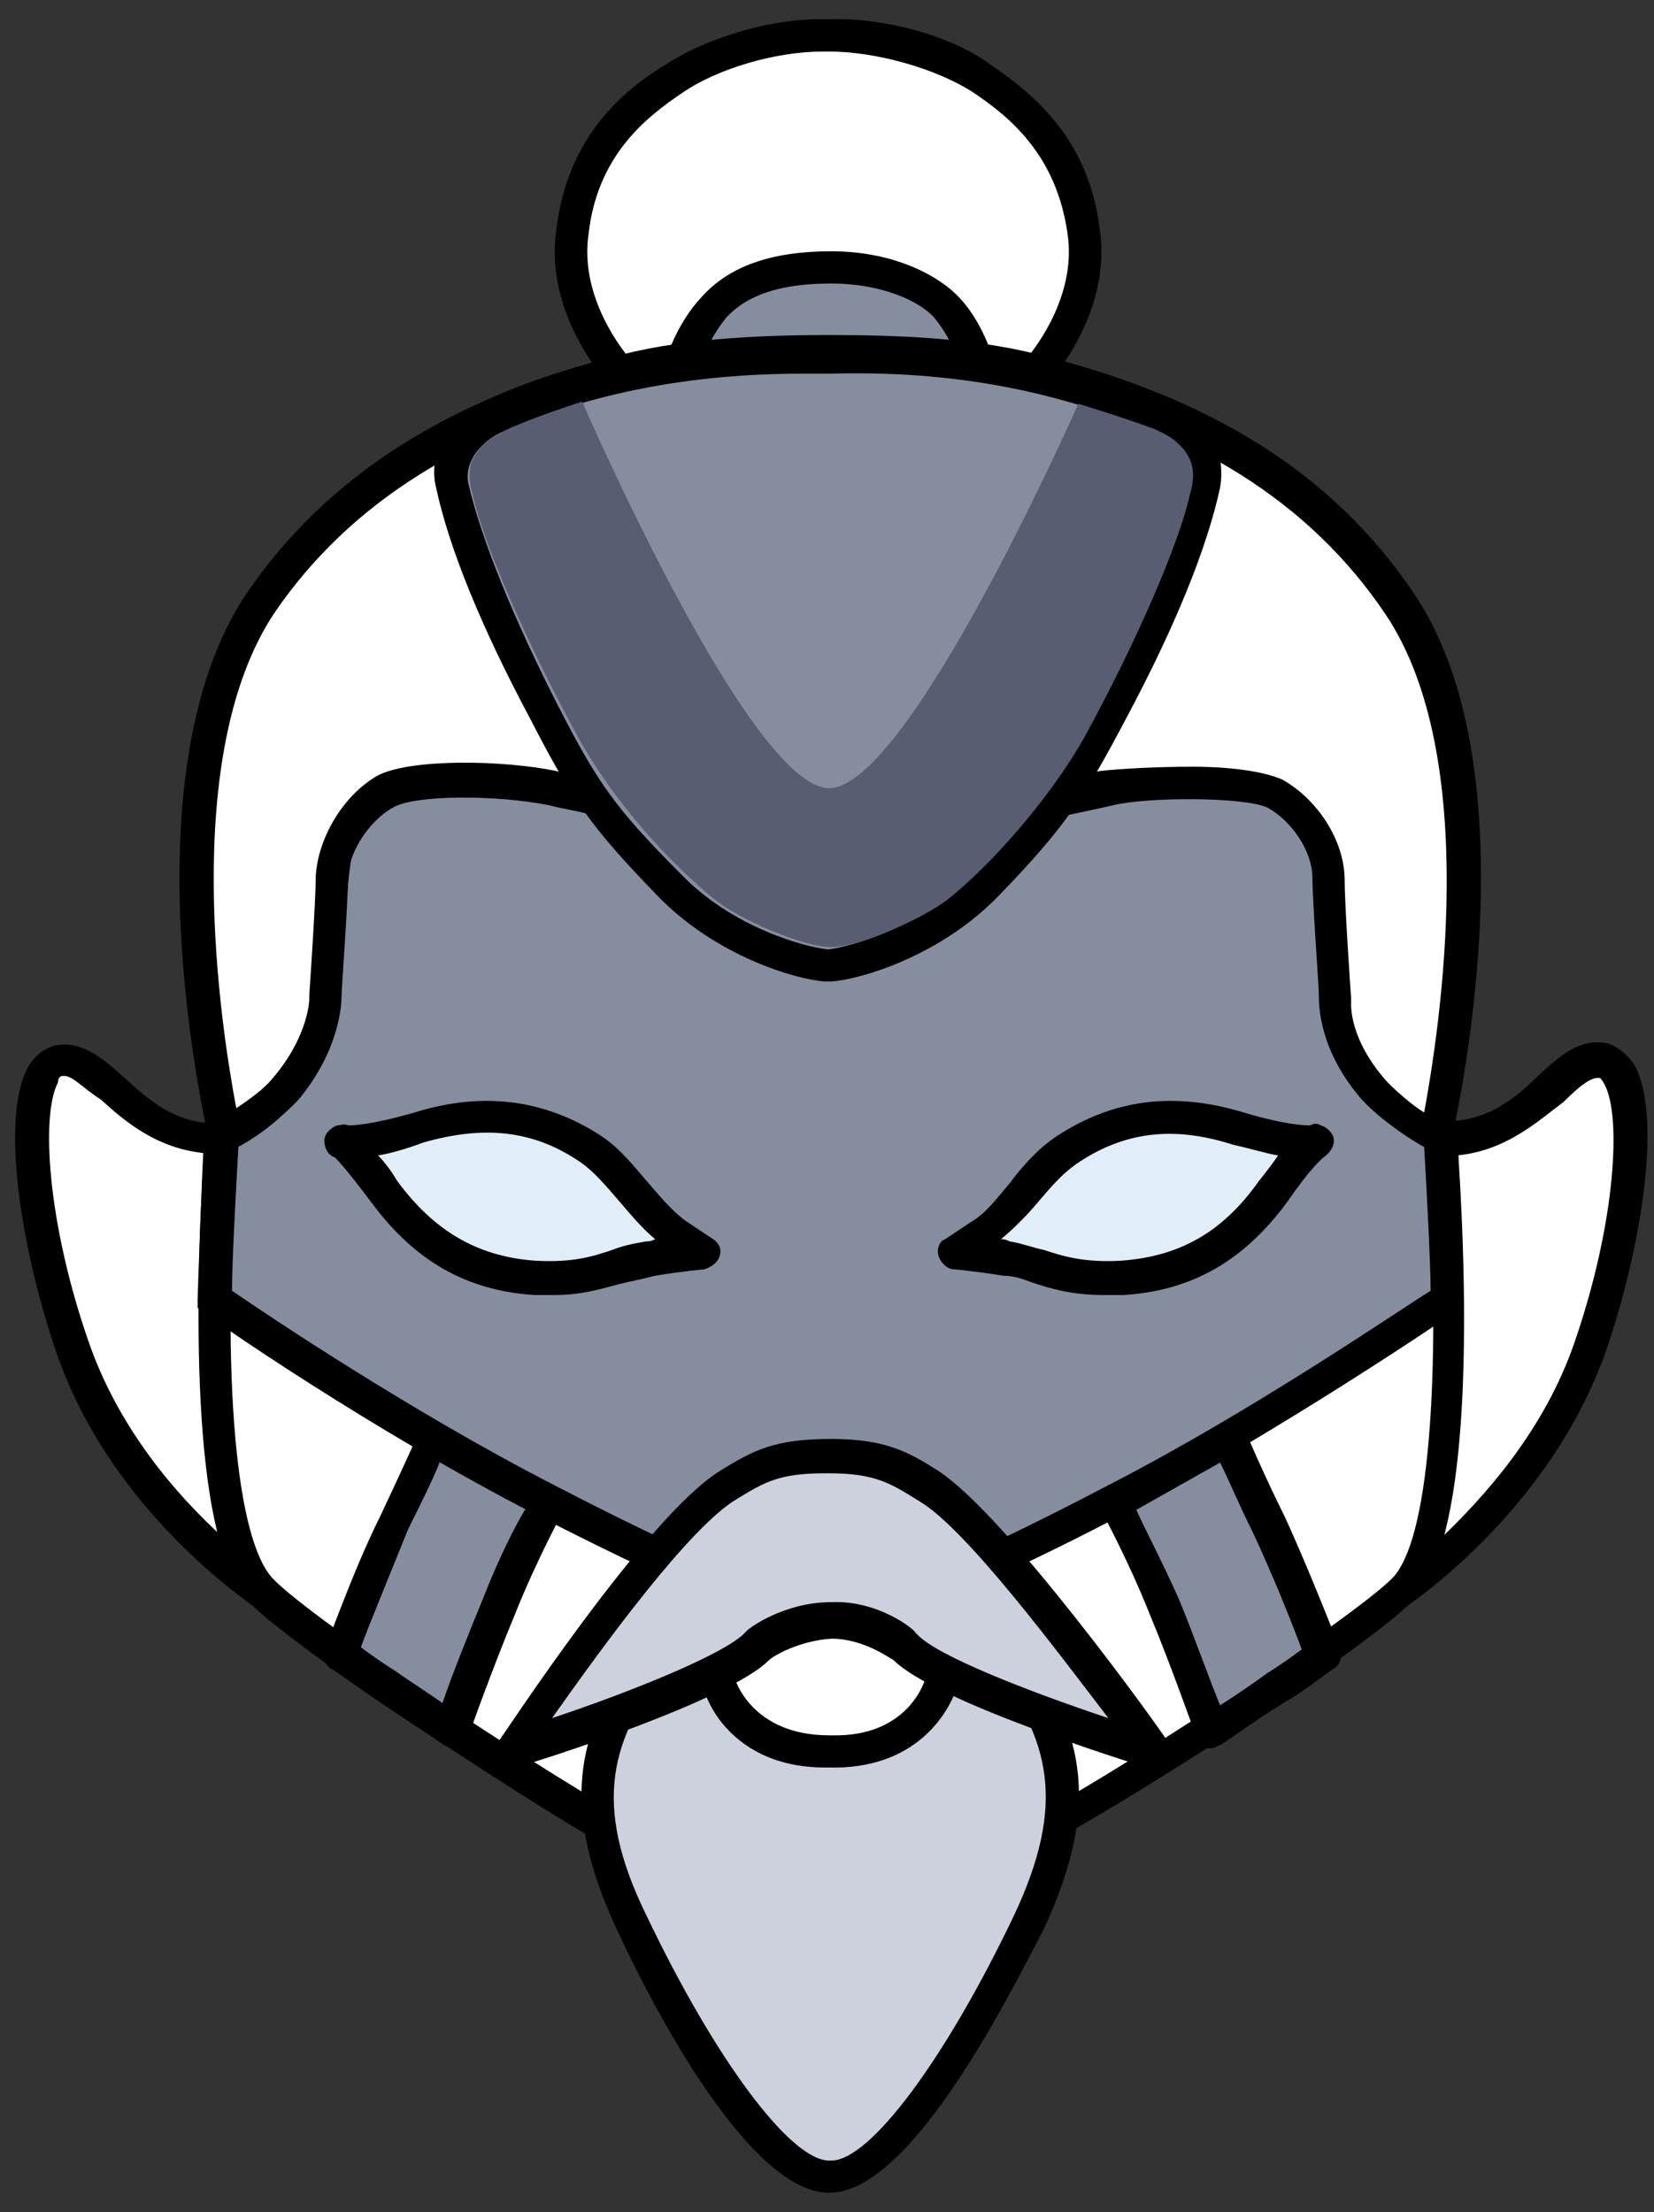 <svg width="77" height="103" viewBox="0 0 77 103" fill="none" xmlns="http://www.w3.org/2000/svg">
<rect x="0" y="0" width="77" height="103" fill="#333333" stroke="none"/>
<path d="M64.5 74.6C64.5 74.6 71.4 70.2 74 62.7C76.1 56.4 76.5 50 74.6 49.4C72.7 48.9 71.2 53.2 67 53C67 53 67.4 63.1 67.1 66.4C66.5 73.3 64.5 74.6 64.5 74.6Z" fill="white"/>
<path d="M64.9 75.2L64.1 73.9C64.1 73.9 65.8 72.6 66.4 66.3C66.7 63.1 66.3 53.1 66.3 53V52.2H67.1C69.2 52.3 70.6 51.1 71.7 50C72.7 49.1 73.6 48.3 74.9 48.6C75.2 48.7 75.7 49 76.1 49.6C77.4 52 76.4 58.1 74.8 62.8C72.1 70.6 65.2 75 64.9 75.2ZM67.8 53.8C67.9 56.3 68.1 63.7 67.9 66.5C67.7 68.7 67.4 70.4 67 71.7C69.1 69.7 71.9 66.6 73.3 62.5C75.2 57 75.5 52 74.7 50.5C74.6 50.3 74.5 50.2 74.5 50.2C74.1 50.1 73.5 50.6 72.8 51.3C71.6 52.2 70.1 53.6 67.8 53.8Z" fill="black"/>
<path d="M12.8 74.6C12.8 74.6 5.9 70.2 3.3 62.7C1.2 56.4 0.8 50 2.7 49.4C4.6 48.9 6.1 53.2 10.3 53C10.3 53 9.9 63.1 10.2 66.4C10.8 73.3 12.8 74.6 12.8 74.6Z" fill="white"/>
<path d="M12.4 75.2C12.1 75 5.2 70.6 2.6 62.9C1 58.2 0 52.1 1.3 49.7C1.7 49 2.2 48.8 2.5 48.7C3.7 48.4 4.7 49.2 5.7 50.1C6.9 51.2 8.2 52.4 10.3 52.3H11.1V53.1C11.1 53.2 10.7 63.1 11 66.4C11.5 72.7 13.2 74 13.3 74L12.4 75.2ZM3 50.1H2.9C2.8 50.1 2.7 50.2 2.7 50.4C1.9 51.9 2.2 56.9 4.1 62.4C5.5 66.5 8.2 69.6 10.4 71.6C10 70.3 9.7 68.7 9.5 66.4C9.3 63.6 9.5 56.2 9.6 53.7C7.3 53.5 5.8 52.2 4.7 51.2C3.9 50.7 3.4 50.1 3 50.1Z" fill="black"/>
<path d="M58.8 36.7C62.3 38.2 61.5 40.5 62.6 48.1C63.1 51.2 67.2 53 67.2 53C67.2 53.2 67.2 53.8 67.2 54C67.5 59.5 67.9 71.3 65.3 74.1C63.3 76.2 51.8 83.7 47.1 86.1C44.3 87.5 40.9 89.4 38.5 89.4C35.5 89.5 32.5 87.5 30 86.2C25.7 83.9 14.1 76.2 12.1 74.1C9.4 71.3 9.9 58.8 10.2 53.6C10.2 53.6 10.2 53 10.2 52.9C10.2 52.9 13.3 51.7 14.3 48.6C15.4 45.1 14.6 37.9 18 36.5C23.6 34.3 29.9 39.2 38.8 38.9C45.4 38.7 56.1 35.5 58.8 36.7Z" fill="white"/>
<path d="M38.4 90.1C35.7 90.1 33.1 88.7 30.8 87.4C30.4 87.2 30 87 29.7 86.8C25.4 84.5 13.7 76.8 11.6 74.6C9 71.9 9 61.6 9.5 53.5L9.6 52.3L10.1 52.1C10.1 52.1 12.9 51 13.7 48.3C14 47.3 14.2 45.8 14.3 44.3C14.7 40.8 15.1 36.8 17.9 35.7C21.2 34.4 24.5 35.3 28.4 36.4C31.5 37.2 35 38.2 38.9 38.1C41.6 38 45.1 37.4 48.5 36.8C53.2 36 57.3 35.2 59.1 36C62.2 37.3 62.4 39.2 62.8 43.4C62.9 44.7 63.1 46.2 63.4 47.9C63.8 50.5 67.5 52.2 67.5 52.2L67.9 52.4V52.9C67.9 53 67.9 53.2 67.9 53.4C67.9 53.6 67.9 53.8 67.9 53.9C68.4 61.8 68.4 71.8 65.8 74.5C63.6 76.8 52 84.3 47.4 86.6L46.6 87C43.9 88.4 40.8 90 38.5 90C38.5 90.1 38.4 90.1 38.4 90.1ZM11 53.4V53.6C10.3 64.3 11 71.7 12.7 73.5C14.6 75.5 26 83 30.5 85.4C30.9 85.6 31.3 85.8 31.6 86C33.7 87.2 36.2 88.5 38.5 88.5C40.5 88.5 43.4 87 46 85.7L46.8 85.3C51.6 82.9 62.9 75.4 64.8 73.5C66.5 71.8 67.1 64.5 66.5 54C66.5 53.9 66.5 53.7 66.5 53.5C65.3 52.9 62.3 51.1 61.9 48.2C61.6 46.4 61.5 44.8 61.3 43.6C60.8 39.4 60.7 38.4 58.5 37.4C57.2 36.8 52.9 37.6 48.8 38.3C45.4 38.9 41.8 39.6 38.9 39.6C34.7 39.7 31.1 38.7 27.9 37.9C24.3 36.9 21.2 36.1 18.3 37.2C16.4 37.9 16 41.4 15.7 44.5C15.5 46.1 15.4 47.6 15 48.8C14.3 51.5 12 52.9 11 53.4Z" fill="black"/>
<path d="M38.6 16.8C44.9 16.8 48 17.6 48 17.6C48 17.6 51 14.5 50.5 10.7C50 6.9 47.7 4.9 45.7 3.6C43.8 2.4 40.9 1.6 38.6 1.6H38.5C36.2 1.6 33.2 2.4 31.4 3.6C29.4 4.9 27.1 6.9 26.6 10.7C26.1 14.5 29.1 17.6 29.1 17.6C29.1 17.6 32.2 16.8 38.6 16.8Z" fill="white"/>
<path d="M48.2 18.5L47.8 18.4C47.8 18.4 44.7 17.6 38.6 17.6H38.5C32.4 17.6 29.3 18.4 29.3 18.4L28.9 18.5L28.6 18.2C28.5 18.1 25.3 14.8 25.9 10.7C26.4 6.4 29 4.2 31 3C33 1.7 36.1 0.8 38.6 0.9C41 0.8 44.2 1.6 46.1 3C48 4.3 50.7 6.4 51.2 10.7C51.8 14.8 48.6 18.1 48.5 18.2L48.2 18.5ZM38.3 2.4C36.1 2.4 33.4 3.2 31.8 4.3C30 5.5 27.8 7.3 27.4 10.9C27 13.6 28.7 16 29.4 16.8C30.5 16.6 33.5 16.1 38.5 16.1H38.6C43.6 16.1 46.6 16.6 47.7 16.8C48.4 16 50.1 13.6 49.7 10.9C49.2 7.3 47.1 5.5 45.3 4.3C43.6 3.2 40.8 2.4 38.6 2.4H38.5C38.4 2.4 38.4 2.4 38.3 2.4Z" fill="black"/>
<path d="M15.9 77C15.9 77 17.2 77.9 18 78.5C18.7 78.9 21 80.5 21 80.5C21 80.5 22.2 77.2 23.2 74.7C24.3 72.1 25.5 69.9 25.5 69.9L20.2 66.9C20.2 66.9 19.3 68.9 18.4 70.9C17.1 73.5 15.9 77 15.9 77Z" fill="#868D9E"/>
<path d="M21 81.3C20.8 81.3 20.7 81.3 20.6 81.2C20.6 81.2 18.2 79.6 17.6 79.2C16.7 78.6 15.5 77.7 15.4 77.7C15.1 77.5 15 77.1 15.1 76.8C15.2 76.7 16.4 73.2 17.7 70.6C18.6 68.7 19.5 66.7 19.5 66.7C19.6 66.5 19.8 66.3 20 66.3C20.2 66.2 20.4 66.2 20.6 66.4L25.9 69.4C26.3 69.6 26.4 70.1 26.2 70.4C26.2 70.4 25 72.6 24 75.1C23 77.5 21.8 80.8 21.8 80.9C21.7 81.1 21.5 81.3 21.3 81.4C21.2 81.3 21.1 81.3 21 81.3ZM16.8 76.7C17.2 77 17.9 77.5 18.4 77.8C18.8 78.1 19.9 78.8 20.6 79.3C21 78.1 21.8 76.1 22.5 74.4C23.2 72.6 24 71 24.5 70.2L20.5 68C20.2 68.8 19.6 70 19 71.2C18.2 73.2 17.2 75.6 16.8 76.7Z" fill="black"/>
<path d="M45.5 17.2C45.5 17.2 45.1 15.5 44 14.3C43.2 13.4 41.3 12.4 38.6 12.4C35.4 12.4 33.9 13.4 33.1 14.3C32 15.5 31.6 17.2 31.6 17.2C31.6 17.2 35.3 16.7 38.5 16.8C41.3 16.8 45.5 17.2 45.5 17.2Z" fill="#868D9E"/>
<path d="M30.6 18.2L30.9 17.1C30.9 17 31.4 15.2 32.6 13.9C33.9 12.4 35.9 11.7 38.7 11.7C41.7 11.7 43.8 12.9 44.7 13.9C45.9 15.2 46.3 17 46.4 17.1L46.7 18.2L45.4 18C45.4 18 41.2 17.6 38.5 17.6C35.3 17.6 31.7 18 31.7 18L30.6 18.2ZM38.4 16C38.5 16 38.5 16 38.6 16C40.5 16 42.9 16.2 44.4 16.3C44.2 15.8 43.9 15.3 43.5 14.8C42.8 14 41 13.2 38.7 13.2C36.4 13.2 34.8 13.7 33.8 14.8C33.4 15.3 33.1 15.8 32.9 16.3C34.1 16.2 36.3 16 38.4 16Z" fill="black"/>
<path d="M38.6 38.9C32.9 38.7 27.6 36.7 24.1 36.4C17.9 35.8 17.2 36.5 15.6 39.5C15 40.6 15.5 45.7 13.9 49.5C13 51.8 10.3 53 10.3 53C10.2 54.8 10 60.6 10 60.6C10 60.6 17.7 66 25.4 69.9C31.9 73.3 37 75.4 38.6 75.4H38.8C40.4 75.4 45.5 73.2 52 69.9C59.6 65.9 67.4 60.6 67.4 60.6C67.4 60.6 67.2 54.8 67.1 53C67.1 53 64.4 51.8 63.5 49.5C62 45.7 62.4 40.6 61.8 39.5C60.3 36.5 59.5 35.8 53.3 36.4C49.8 36.8 44.5 38.7 38.8 38.9H38.6Z" fill="#868D9E"/>
<path d="M38.7 76.1H38.5C36 76.1 28.2 72.2 24.9 70.5C17.3 66.6 9.5 61.2 9.5 61.1L9.2 60.9V60.5C9.2 60.4 9.4 54.6 9.5 52.9V52.4L9.9 52.2C9.9 52.2 12.3 51 13.1 49.1C14 46.9 14.2 44.1 14.4 42.1C14.5 40.5 14.6 39.6 14.9 39.1C16.6 35.7 17.8 35 24.1 35.6C25.5 35.7 27.1 36.1 29 36.6C31.9 37.3 35.1 38 38.5 38.2H38.7C42.1 38.1 45.3 37.3 48.2 36.6C50.1 36.2 51.7 35.8 53.1 35.6C59.5 34.9 60.6 35.7 62.3 39.1C62.6 39.6 62.6 40.5 62.8 42.1C62.9 44.1 63.1 46.9 64.1 49.1C64.9 51 67.3 52.2 67.3 52.2L67.7 52.4V52.9C67.8 54.7 68 60.5 68 60.5V60.9L67.7 61.1C67.6 61.2 59.8 66.5 52.3 70.5C49.1 72.2 41.2 76.1 38.7 76.1ZM10.8 60.1C12.4 61.2 19.1 65.7 25.7 69.1C33.4 73.1 37.5 74.6 38.6 74.6H38.8C39.9 74.6 43.9 73.2 51.7 69.1C58.3 65.7 65 61.1 66.6 60.1C66.6 58.8 66.4 55.1 66.3 53.4C65.4 52.9 63.5 51.7 62.7 49.7C61.7 47.2 61.5 44.3 61.3 42.2C61.2 41.2 61.1 40.1 61 39.8C59.7 37.2 59.3 36.5 53.3 37.2C52 37.3 50.4 37.7 48.6 38.1C45.7 38.8 42.3 39.6 38.8 39.7H38.6C35.1 39.6 31.7 38.8 28.8 38.1C27 37.7 25.4 37.3 24.1 37.2C18.1 36.6 17.7 37.3 16.4 39.8C16.3 40.1 16.2 41.2 16.1 42.2C15.9 44.3 15.7 47.3 14.7 49.7C13.9 51.7 12 52.9 11.1 53.4C11 55.1 10.8 58.8 10.8 60.1Z" fill="black"/>
<path d="M30.3 58.6C28.8 58.8 27.8 59.7 24.9 59.5C22 59.3 19.8 58.1 17.9 55.5C16.1 53.1 15.8 53.1 15.8 53.1C15.8 53.1 16.5 53.4 19.4 52.5C22.5 51.6 25 51.9 27.4 53.5C29 54.5 29.9 56.5 31.4 57.5C31.7 57.7 32.6 58.3 32.6 58.3C32.6 58.3 31.6 58.4 30.3 58.6Z" fill="#E1EDF9"/>
<path d="M25.8 60.3C25.5 60.3 25.2 60.3 24.9 60.3C21.7 60.1 19.3 58.7 17.3 56C16.1 54.4 15.7 54 15.6 53.9C15.3 53.8 15.1 53.5 15.1 53.1C15.1 52.8 15.4 52.5 15.7 52.4C15.9 52.4 16 52.3 16.2 52.4C16.4 52.4 17.2 52.4 19.3 51.8C22.5 50.8 25.4 51.2 28 52.9C28.9 53.5 29.5 54.3 30.2 55.1C30.8 55.8 31.4 56.5 32 56.9C32.3 57.1 33.2 57.7 33.2 57.7C33.5 57.9 33.6 58.2 33.5 58.5C33.4 58.8 33.1 59 32.8 59.1C32.8 59.1 31.7 59.2 30.5 59.4C30.1 59.5 29.7 59.6 29.2 59.7C28.3 59.9 27.3 60.3 25.8 60.3ZM17.6 53.8C17.9 54.1 18.2 54.5 18.5 55C20.2 57.3 22.2 58.5 24.9 58.7C26.7 58.8 27.6 58.5 28.5 58.2C29 58 29.5 57.9 30.1 57.8C30.2 57.8 30.3 57.8 30.5 57.7C29.9 57.2 29.4 56.6 28.8 55.9C28.2 55.2 27.6 54.5 27 54.1C24.8 52.6 22.5 52.4 19.7 53.2C18.9 53.5 18.2 53.7 17.6 53.8Z" fill="black"/>
<path d="M46.9 58.6C48.4 58.8 49.4 59.7 52.3 59.5C55.1 59.3 57.4 58.1 59.3 55.5C61.1 53.1 61.4 53.1 61.4 53.1C61.4 53.1 60.7 53.4 57.8 52.5C54.7 51.6 52.2 51.9 49.8 53.5C48.2 54.5 47.3 56.5 45.8 57.5C45.5 57.7 44.6 58.3 44.6 58.3C44.6 58.3 45.6 58.4 46.9 58.6Z" fill="#E1EDF9"/>
<path d="M51.4 60.3C49.9 60.3 48.9 60 48 59.7C47.5 59.5 47.1 59.4 46.7 59.4C45.5 59.2 44.4 59.1 44.4 59.1C44.1 59.1 43.8 58.8 43.7 58.5C43.6 58.2 43.7 57.8 44 57.7C44 57.7 44.9 57.1 45.2 56.9C45.9 56.5 46.4 55.8 47 55.1C47.6 54.3 48.3 53.5 49.2 52.9C51.8 51.2 54.6 50.8 57.9 51.8C59.9 52.4 60.8 52.4 61 52.4C61.2 52.3 61.3 52.3 61.5 52.4C61.8 52.5 62.1 52.8 62.1 53.1C62.1 53.4 61.9 53.7 61.6 53.9C61.5 54 61 54.4 59.9 56C57.9 58.7 55.5 60.1 52.3 60.3C52 60.3 51.7 60.3 51.4 60.3ZM46.6 57.7C46.7 57.7 46.8 57.7 47 57.8C47.6 57.9 48.1 58.1 48.6 58.2C49.5 58.5 50.5 58.8 52.2 58.7C54.9 58.5 56.9 57.4 58.6 55C59 54.5 59.3 54.1 59.5 53.8C58.9 53.7 58.3 53.5 57.4 53.3C54.6 52.4 52.3 52.7 50.1 54.2C49.4 54.7 48.9 55.3 48.3 56C47.8 56.6 47.2 57.2 46.6 57.7Z" fill="black"/>
<path d="M38.6 16.5C35.3 16.5 31.8 16.7 29.2 17.4C22.5 19.1 16.3 22.1 12.2 28.2C6.8 36.1 10.2 51.9 10.5 53C10.5 53 12.4 52 13.4 50.9C15.4 48.6 15.2 46.6 15.2 46.6C15.2 46.6 15.5 42.3 15.5 41C15.5 39.4 16.7 37.7 18 37C19.3 36.3 23.4 36.4 25.8 36.9C27.1 37.2 32.7 38.4 35.3 38.8C36.1 38.9 37.3 39.1 38.7 39.1H38.8C40.2 39.1 41.4 38.9 42.2 38.8C44.7 38.4 50.4 37.2 51.7 36.9C53.3 36.5 58.2 36.3 59.5 37C60.8 37.7 62 39.4 62 41C62 42.2 62.3 46.6 62.3 46.6C62.3 46.6 62.2 48.6 64.1 50.9C65.1 52 67 53 67 53C67.3 52 70.7 36.2 65.3 28.2C61.2 22.1 54.9 19.1 48.3 17.4C45.4 16.7 42 16.5 38.6 16.5Z" fill="white"/>
<path d="M9.9 54L9.7 53C9.7 52.8 5.7 36.2 11.5 27.6C15.2 22.2 20.9 18.5 29 16.5C32.1 15.7 36 15.6 38.6 15.6H38.7C41.4 15.6 45.2 15.7 48.3 16.5C56.4 18.5 62.1 22.1 65.8 27.6C71.6 36.1 67.6 52.8 67.6 53L67.4 54L66.5 53.5C66.4 53.5 64.5 52.4 63.4 51.2C61.4 48.9 61.4 46.8 61.4 46.4C61.4 45.9 61.1 42 61.1 40.9C61.1 39.6 60.1 38.2 59 37.6C57.9 37.1 53.4 37.1 51.8 37.5C50.5 37.8 44.8 39 42.2 39.4C41.4 39.5 40.2 39.7 38.7 39.7H38.6C37.2 39.7 35.9 39.5 35.2 39.4C33.3 39.1 29.8 38.4 27.4 37.9C26.6 37.7 25.9 37.6 25.6 37.5C23.1 37 19.3 37 18.3 37.6C17.2 38.2 16.2 39.7 16.2 40.9C16.2 42.1 15.9 46 15.9 46.4C15.9 46.8 15.8 48.9 13.9 51.2C12.8 52.4 10.9 53.5 10.8 53.5L9.9 54ZM55.5 35.7C57.2 35.7 58.8 35.9 59.7 36.3C61.3 37.2 62.6 39.1 62.6 41C62.6 42.2 62.9 46.5 62.9 46.5V46.6V46.7C62.9 46.8 62.8 48.4 64.6 50.4C65.1 50.9 65.8 51.5 66.3 51.8C67 48 69 35.3 64.5 28.6C61 23.4 55.6 20 47.9 18.1C45.5 17.5 42.4 17.2 38.7 17.2H38.6C34.9 17.2 31.7 17.5 29.4 18.1C21.7 20 16.3 23.4 12.8 28.5C8.3 35.2 10.3 47.9 11 51.6C11.6 51.2 12.3 50.7 12.7 50.2C14.4 48.2 14.4 46.5 14.4 46.5V46.4V46.3C14.4 46.3 14.7 42 14.7 40.8C14.8 39 16 37 17.6 36.1C19.2 35.3 23.5 35.4 25.9 35.9C26.2 36 26.9 36.1 27.7 36.3C30 36.8 33.5 37.5 35.3 37.8C36.1 37.9 37.2 38.1 38.5 38.1C39.9 38.1 41 37.9 41.8 37.8C44.4 37.4 50 36.2 51.2 35.9C52.1 35.8 53.8 35.7 55.5 35.7Z" fill="black"/>
<path d="M61.5 77.1C61.5 77.1 60.2 78 59.4 78.6C58.7 79 56.4 80.6 56.4 80.6C56.4 80.6 55.2 77.3 54.2 74.8C53.1 72.2 51.9 70 51.9 70L57.2 67C57.2 67 58.1 69 59 71C60.2 73.6 61.5 77.1 61.5 77.1Z" fill="#868D9E"/>
<path d="M56.4 81.4C56.3 81.4 56.2 81.4 56.2 81.4C56 81.3 55.8 81.1 55.7 80.9C55.7 80.9 54.5 77.5 53.5 75.1C52.5 72.6 51.3 70.4 51.3 70.4C51.1 70 51.2 69.6 51.6 69.4L56.9 66.4C57.1 66.3 57.3 66.3 57.5 66.3C57.7 66.4 57.9 66.5 58 66.7C58 66.7 58.9 68.8 59.8 70.6C61 73.2 62.3 76.6 62.4 76.8C62.5 77.1 62.4 77.5 62.1 77.7C62 77.7 60.8 78.7 59.9 79.2C59.2 79.6 56.9 81.2 56.9 81.2C56.7 81.3 56.5 81.4 56.4 81.4ZM52.9 70.3C53.3 71.2 54.1 72.7 54.9 74.5C55.6 76.2 56.3 78.2 56.8 79.4C57.6 78.9 58.6 78.2 59 77.9C59.5 77.6 60.2 77.1 60.6 76.8C60.2 75.7 59.2 73.2 58.3 71.3C57.7 70.1 57.2 68.9 56.8 68.1L52.9 70.3Z" fill="black"/>
<path d="M38.6 69.5C38.6 69.5 32.2 74.7 30.4 77.1C27.8 80.6 26.7 83.7 29.4 89.5C31.5 94 35.7 101.4 38.6 101.4H38.7C41.6 101.4 45.7 94.1 47.9 89.5C50.6 83.7 49.5 80.6 46.9 77.1C45 74.7 38.6 69.5 38.6 69.5Z" fill="#CCD1DD"/>
<path d="M38.6 102.1C34.9 102.1 30.4 93.5 28.7 89.8C25.9 83.8 27 80.3 29.8 76.6C31.6 74.2 37.8 69.1 38.1 68.9C38.2 68.8 38.4 68.7 38.6 68.7H38.7C38.9 68.7 39.1 68.8 39.2 68.9C39.5 69.1 45.7 74.2 47.5 76.6C50.3 80.3 51.4 83.8 48.6 89.8C46.7 93.5 42.3 102.1 38.6 102.1ZM38.6 70.5C37.1 71.7 32.4 75.7 31 77.6C28.5 81 27.5 83.9 30.1 89.2C33.3 95.9 36.8 100.6 38.6 100.6H38.7C40.5 100.6 44 95.9 47.2 89.2C49.7 83.9 48.8 81 46.3 77.6C44.7 75.7 40.1 71.7 38.6 70.5Z" fill="black"/>
<path d="M38.6 73.3C35 73.3 33 76 33.4 78.2C33.4 78.2 34.2 81.6 38.6 81.5H38.7C43 81.6 43.9 78.2 43.9 78.2C44.4 76 42.4 73.3 38.7 73.3H38.6Z" fill="white"/>
<path d="M38.4 82.3C34.6 82.3 33 79.8 32.7 78.4C32.4 77.1 32.8 75.8 33.7 74.7C34.8 73.3 36.6 72.6 38.6 72.6H38.7C40.7 72.6 42.5 73.4 43.6 74.7C44.5 75.8 44.9 77.1 44.6 78.4C44.2 79.8 42.6 82.4 38.6 82.3H38.5C38.5 82.3 38.5 82.3 38.4 82.3ZM38.6 74.1C37 74.1 35.7 74.7 34.9 75.7C34.3 76.4 34.1 77.3 34.2 78.1C34.2 78.2 35 80.8 38.6 80.8H38.7C42.4 80.9 43.1 78.1 43.1 78.1C43.3 77.3 43 76.5 42.4 75.7C41.6 74.7 40.3 74.1 38.7 74.1H38.6Z" fill="black"/>
<path d="M42.2 76.7C43.9 78.5 53.7 81.6 53.7 81.6C53.7 81.6 46.4 71.3 43.3 69.3C42 68.5 41.1 67.9 38.7 67.9C36.3 67.9 35.4 68.4 34 69.2C30.7 71.2 23.9 81.5 23.9 81.5C23.9 81.5 33.7 78.4 35.4 76.6C35.4 76.6 36.9 75.5 38.8 75.4C40.7 75.4 42.2 76.7 42.2 76.7Z" fill="#CCD1DD"/>
<path d="M53.6 82.3C53.5 82.3 53.4 82.3 53.4 82.3C52.4 82 43.5 79.2 41.6 77.3C41.4 77.2 40.2 76.3 38.7 76.3C37.2 76.4 36 77.1 35.8 77.3C33.9 79.2 25.1 82 24 82.3C23.7 82.4 23.3 82.3 23.2 82C23 81.7 23 81.4 23.2 81.1C23.5 80.7 30.1 70.6 33.5 68.5C35.1 67.5 36.1 67 38.7 67C41.2 67 42.3 67.6 43.7 68.5C46.9 70.6 54 80.5 54.3 81C54.5 81.3 54.5 81.6 54.3 81.9C54.1 82.2 53.9 82.3 53.6 82.3ZM38.4 68.6C36.3 68.6 35.6 69 34.3 69.8C32.1 71.1 28.1 76.6 25.7 80C29.3 78.8 33.8 77 34.7 76L34.8 75.9C34.9 75.8 36.5 74.6 38.7 74.6C40.9 74.5 42.6 75.9 42.6 76C42.6 76 42.6 76 42.7 76.1C43.6 77.1 48 78.8 51.6 80C49.3 77 45 71.2 42.8 69.9C41.5 69.1 40.8 68.6 38.6 68.6C38.6 68.6 38.5 68.6 38.4 68.6Z" fill="black"/>
<path d="M38.6 16.6C45.6 16.4 50.2 17.8 54.1 19.3C55.5 19.9 56.3 21.2 56 22.6C55.4 25.2 54 28.9 51.7 33.2C49.8 36.7 49 38 45.9 41.2C43.4 43.8 39.9 44.9 38.6 44.9H38.4C37.1 44.8 33.6 43.8 31.1 41.2C28 38 27.1 36.7 25.3 33.2C23 28.9 21.5 25.3 21 22.6C20.7 21.2 21.6 20 23 19.4C26.4 17.9 31.5 16.4 38.5 16.6H38.6Z" fill="#868D9E"/>
<path d="M38.4 45.7C37 45.6 33.3 44.5 30.601 41.7C27.5 38.5 26.601 37.2 24.701 33.5C22.401 29.2 20.9 25.5 20.3 22.7C19.9 21.1 20.901 19.4 22.701 18.6C27.401 16.5 32.7 15.6 38.501 15.7H38.6C45.901 15.5 50.7 17 54.4 18.5C56.2 19.2 57.1 21 56.8 22.7C56.2 25.5 54.7 29.2 52.4 33.5C50.5 37.1 49.6 38.5 46.501 41.7C43.8 44.5 40.1 45.6 38.7 45.7H38.4ZM37.3 17.4C32.2 17.4 27.5 18.3 23.4 20.1C22.5 20.5 21.6 21.4 21.8 22.5C22.4 25.1 23.901 28.8 26 32.9C27.8 36.4 28.601 37.6 31.701 40.7C34.1 43.2 37.501 44.1 38.501 44.2H38.6C39.501 44.1 42.9 43.2 45.3 40.7C48.3 37.6 49.1 36.3 51.001 32.9C53.2 28.8 54.7 25.1 55.2 22.5C55.401 21.5 54.8 20.5 53.8 20.1C50.2 18.7 45.6 17.2 38.6 17.4H38.501C38.1 17.4 37.7 17.4 37.3 17.4Z" fill="black"/>
<path d="M38.6 36.7C34.9 36.7 27.1 18.7 27.1 18.7C27.1 18.7 24.9 19.4 23.6 20C23.4 20.1 22.7 20.5 22.5 20.7C22.2 21 21.9 21.5 21.9 21.7C21.8 22.2 21.9 22.7 22 23C22.5 25.3 24.5 29.9 26.9 34.3C28.6 37.4 31.3 40.3 33.3 41.9C34.4 42.8 37.4 44.1 38.7 44.1C40 44.1 42.9 42.8 44.1 41.9C46.1 40.3 48.8 37.3 50.5 34.3C52.9 29.9 54.9 25.3 55.4 23C55.5 22.7 55.6 22.2 55.5 21.7C55.4 21.3 55.2 21 54.9 20.7C54.5 20.3 54 20.1 53.8 20C52.5 19.5 50.2 18.8 50.2 18.8C50.2 18.8 42.3 36.7 38.6 36.7Z" fill="#585D72"/>
</svg>
